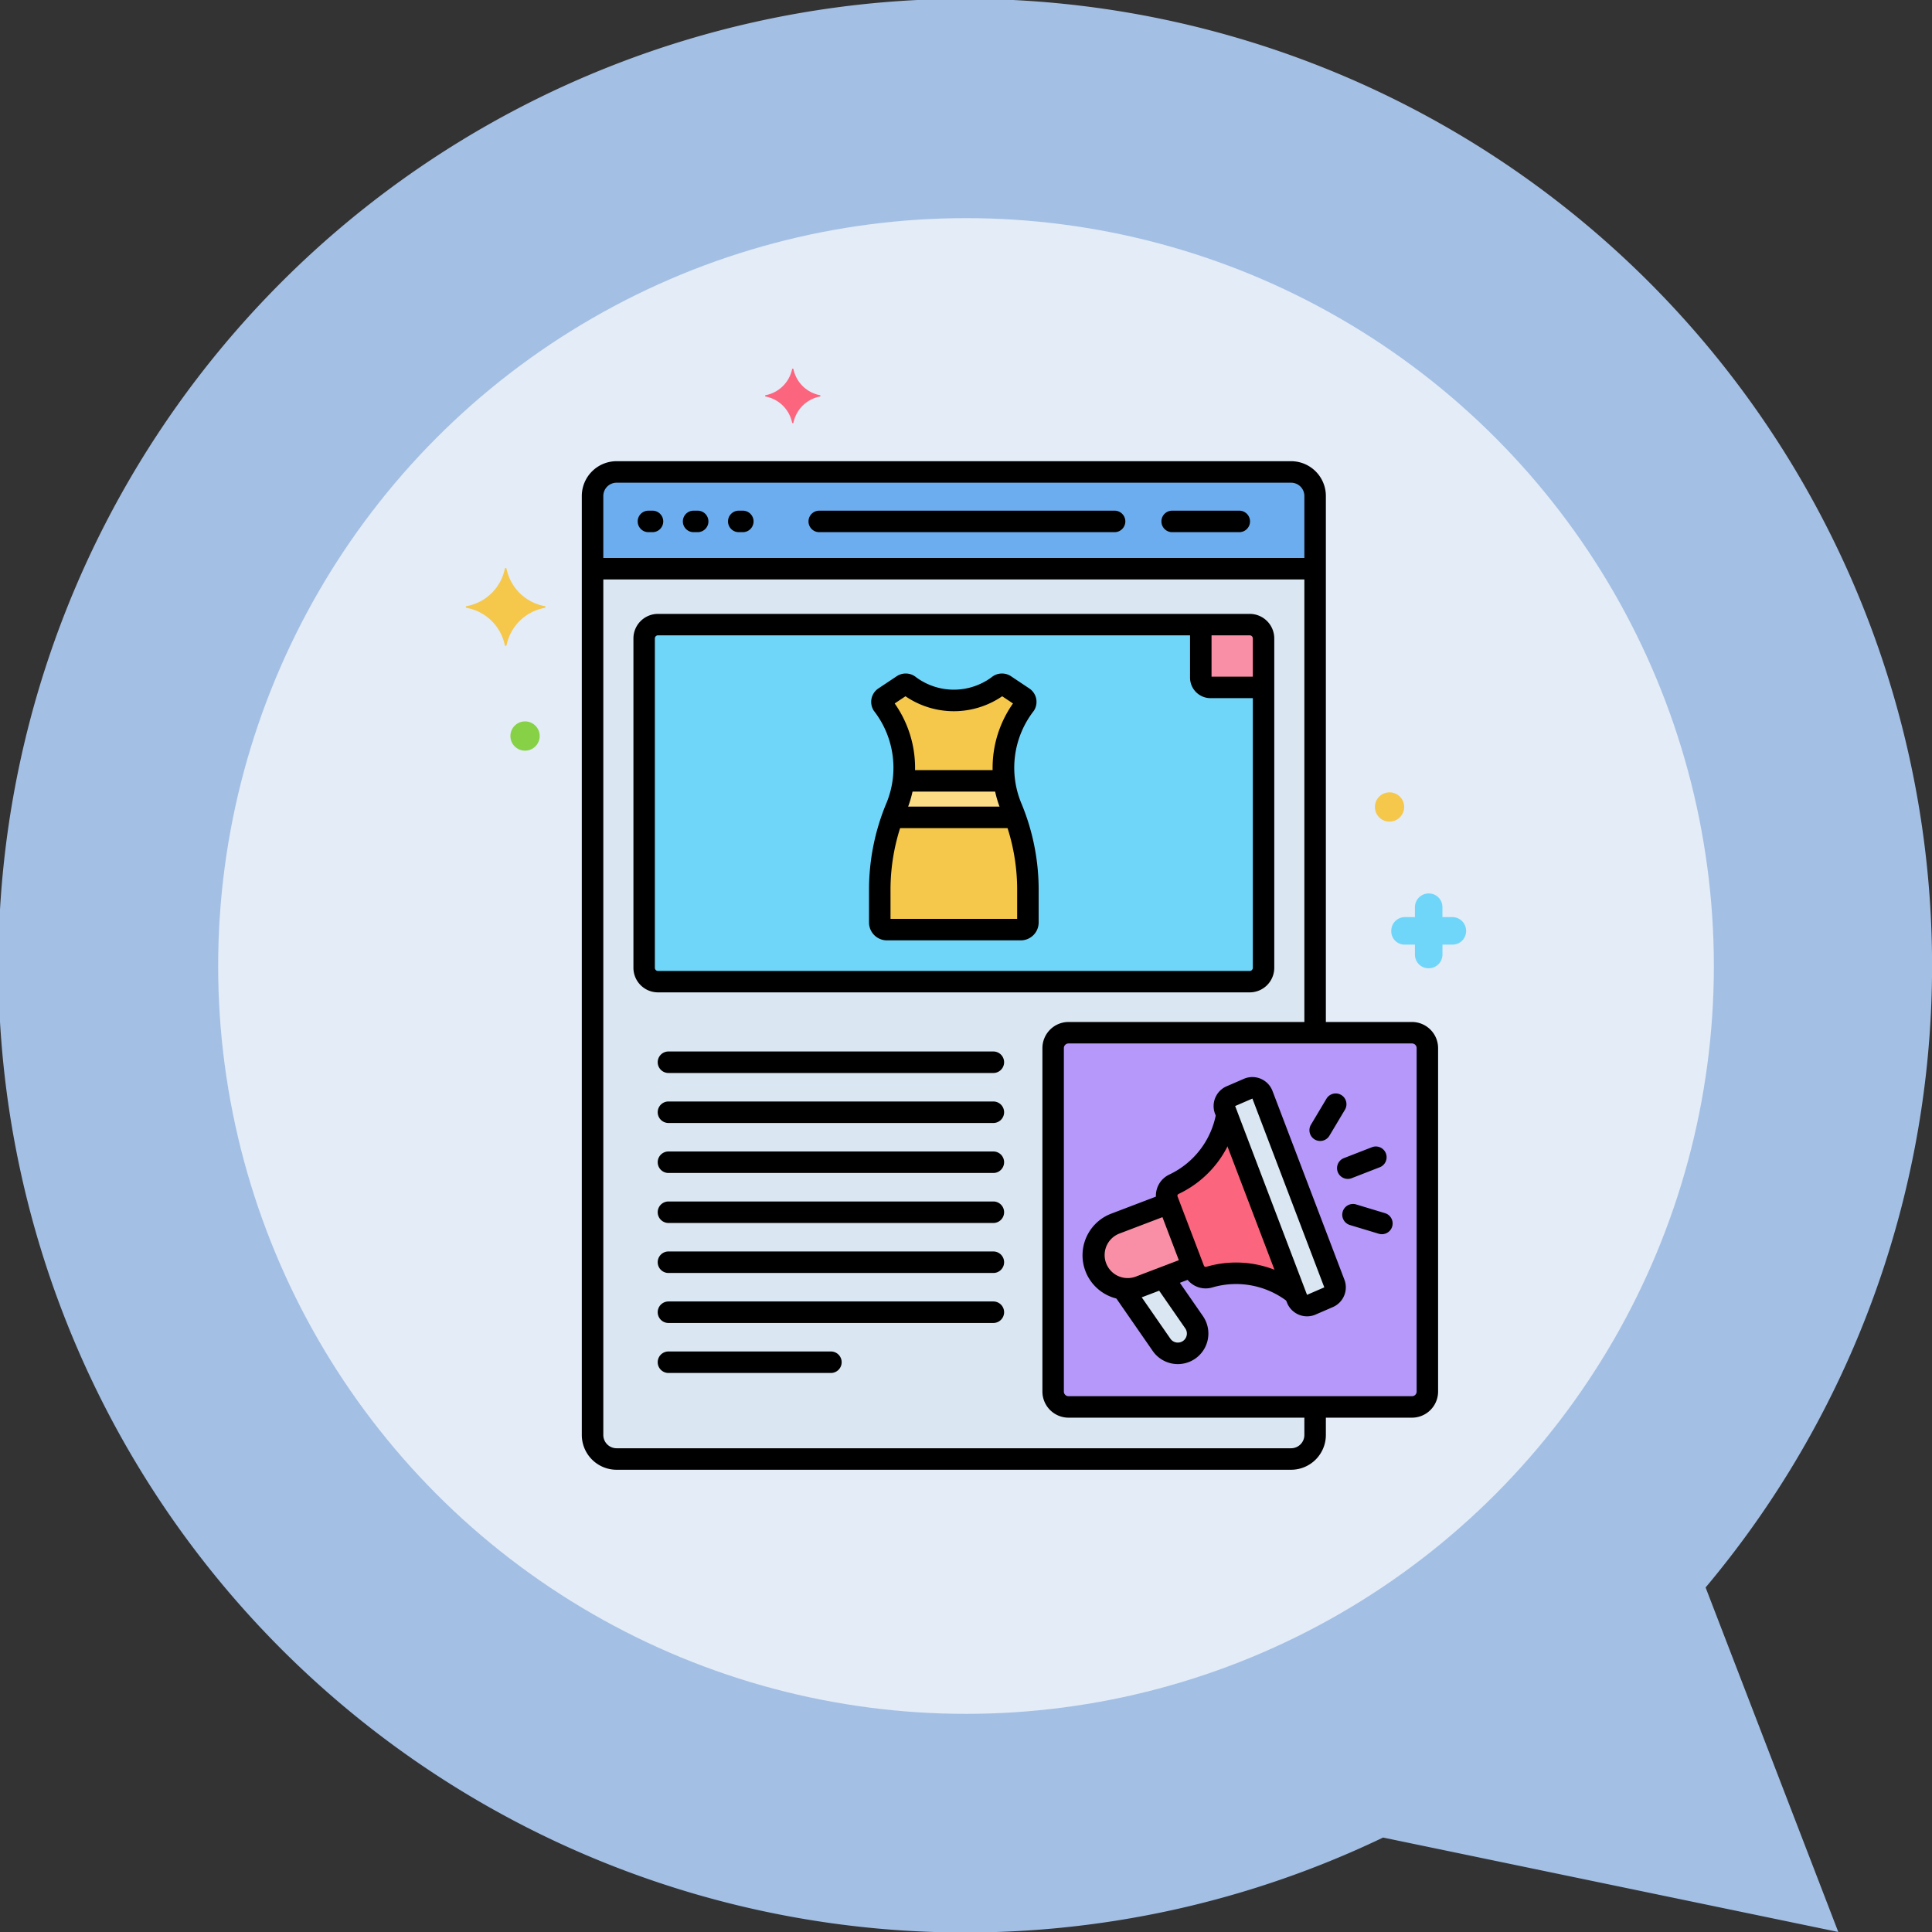 <svg xmlns="http://www.w3.org/2000/svg" width="124.001" height="124" viewBox="0 0 124.001 124">
  <rect x="0" y="0" width="124.001" height="124" fill="#333333" stroke="none"/>
  <g id="Grupo_1083634" data-name="Grupo 1083634" transform="translate(-1088 -2058)">
    <g id="Grupo_159184" data-name="Grupo 159184" transform="translate(703.001)">
      <path id="Unión_12" data-name="Unión 12" d="M8464.769,11817.939a62.055,62.055,0,1,1,20.7-16.051l8.516,22.111Z" transform="translate(-7991 -9642)" fill="#a3bfe4"/>
      <circle id="Elipse_4842" data-name="Elipse 4842" cx="48" cy="48" r="48" transform="translate(399 2072)" fill="#e3ecf7"/>
    </g>
    <g id="Layer_22" transform="translate(1103.353 2081.666)">
      <g id="Grupo_1083754" data-name="Grupo 1083754" transform="translate(14.55 0)">
        <g id="Grupo_1083665" data-name="Grupo 1083665" transform="translate(8.13 6.625)">
          <g id="Grupo_1083664" data-name="Grupo 1083664">
            <path id="Trazado_838334" data-name="Trazado 838334" d="M74.55,59.993H90.376V25.542A1.547,1.547,0,0,0,88.834,24H45.542A1.547,1.547,0,0,0,44,25.542V85.81a1.547,1.547,0,0,0,1.542,1.542H88.834a1.547,1.547,0,0,0,1.542-1.542v-1.8H74.55a.987.987,0,0,1-.987-.987V60.98a.987.987,0,0,1,.987-.987Z" transform="translate(-44 -24)" fill="#dae6f1"/>
          </g>
        </g>
        <g id="Grupo_1083667" data-name="Grupo 1083667" transform="translate(8.13 6.625)">
          <g id="Grupo_1083666" data-name="Grupo 1083666">
            <path id="Trazado_838335" data-name="Trazado 838335" d="M88.834,24H45.542A1.547,1.547,0,0,0,44,25.542v4.669H90.376V25.542A1.547,1.547,0,0,0,88.834,24Z" transform="translate(-44 -24)" fill="#6cadef"/>
          </g>
        </g>
        <g id="Grupo_1083669" data-name="Grupo 1083669" transform="translate(11.442 16.425)">
          <g id="Grupo_1083668" data-name="Grupo 1083668">
            <path id="Trazado_838336" data-name="Trazado 838336" d="M94.865,59.5H56.886a.886.886,0,0,0-.886.886v21.14a.886.886,0,0,0,.886.886H94.864a.886.886,0,0,0,.886-.886V60.386a.886.886,0,0,0-.886-.886Z" transform="translate(-56 -59.5)" fill="#70d6f9"/>
          </g>
        </g>
        <g id="Grupo_1083671" data-name="Grupo 1083671" transform="translate(26.563 20.251)">
          <g id="Grupo_1083670" data-name="Grupo 1083670">
            <path id="Trazado_838337" data-name="Trazado 838337" d="M119.208,81.223a6.6,6.6,0,0,1,.881-6.536.347.347,0,0,0-.1-.481l-1.181-.788a.347.347,0,0,0-.416.025,4.763,4.763,0,0,1-5.725,0,.347.347,0,0,0-.416-.025l-1.181.788a.347.347,0,0,0-.1.481,6.6,6.6,0,0,1,.881,6.536,13.812,13.812,0,0,0-1.078,5.445v1.984a.458.458,0,0,0,.458.458h8.592a.458.458,0,0,0,.458-.458V86.669a13.812,13.812,0,0,0-1.078-5.445Z" transform="translate(-110.778 -73.362)" fill="#f5c84c"/>
          </g>
        </g>
        <g id="Grupo_1083673" data-name="Grupo 1083673" transform="translate(27.373 26.452)">
          <g id="Grupo_1083672" data-name="Grupo 1083672">
            <path id="Trazado_838338" data-name="Trazado 838338" d="M121.332,97.487a6.157,6.157,0,0,1-.451-1.661h-6.45a6.165,6.165,0,0,1-.451,1.661q-.145.337-.268.682H121.6C121.517,97.939,121.429,97.711,121.332,97.487Z" transform="translate(-113.712 -95.826)" fill="#fcdd86"/>
          </g>
        </g>
        <g id="Grupo_1083675" data-name="Grupo 1083675" transform="translate(47.164 16.425)">
          <g id="Grupo_1083674" data-name="Grupo 1083674">
            <path id="Trazado_838339" data-name="Trazado 838339" d="M188.549,59.5h-3.143v3.4a.628.628,0,0,0,.628.628h3.4V60.386A.886.886,0,0,0,188.549,59.5Z" transform="translate(-185.407 -59.5)" fill="#f98fa6"/>
          </g>
        </g>
        <g id="Grupo_1083677" data-name="Grupo 1083677" transform="translate(37.692 42.618)">
          <g id="Grupo_1083676" data-name="Grupo 1083676">
            <path id="Trazado_838340" data-name="Trazado 838340" d="M174.123,154.388H152.081a.987.987,0,0,0-.987.987v22.042a.987.987,0,0,0,.987.987h22.042a.987.987,0,0,0,.987-.987V155.375A.987.987,0,0,0,174.123,154.388Z" transform="translate(-151.094 -154.388)" fill="#b598f9"/>
          </g>
        </g>
        <g id="Grupo_1083679" data-name="Grupo 1083679" transform="translate(48.679 46.152)">
          <g id="Grupo_1083678" data-name="Grupo 1083678" transform="translate(0)">
            <path id="Trazado_838341" data-name="Trazado 838341" d="M197.955,179.75l-4.615-12.112a.693.693,0,0,0-.894-.4l-1.1.478a.693.693,0,0,0-.4.894l4.615,12.112a.693.693,0,0,0,.894.4l1.1-.478A.693.693,0,0,0,197.955,179.75Z" transform="translate(-190.896 -167.192)" fill="#dae6f1"/>
          </g>
        </g>
        <g id="Grupo_1083681" data-name="Grupo 1083681" transform="translate(44.976 47.869)">
          <g id="Grupo_1083680" data-name="Grupo 1083680" transform="translate(0)">
            <path id="Trazado_838342" data-name="Trazado 838342" d="M181.342,173.411a6.077,6.077,0,0,1-3.4,4.476.818.818,0,0,0-.41,1.023l1.694,4.445a.818.818,0,0,0,.987.491,6.077,6.077,0,0,1,5.516,1.079Z" transform="translate(-177.479 -173.411)" fill="#fc657e"/>
          </g>
        </g>
        <g id="Grupo_1083683" data-name="Grupo 1083683" transform="translate(40.282 53.566)">
          <g id="Grupo_1083682" data-name="Grupo 1083682" transform="translate(0)">
            <path id="Trazado_838343" data-name="Trazado 838343" d="M165.3,194.046l-3.425,1.305a2.168,2.168,0,1,0,1.544,4.052l3.425-1.305Z" transform="translate(-160.474 -194.046)" fill="#f98fa6"/>
          </g>
        </g>
        <g id="Grupo_1083685" data-name="Grupo 1083685" transform="translate(42.153 58.338)">
          <g id="Grupo_1083684" data-name="Grupo 1083684" transform="translate(0)">
            <path id="Trazado_838344" data-name="Trazado 838344" d="M171.84,214.2l-1.983-2.862-1.534.585a2.156,2.156,0,0,1-1.069.121l2.5,3.6a1.271,1.271,0,0,0,2.089-1.448Z" transform="translate(-167.254 -211.334)" fill="#dae6f1"/>
          </g>
        </g>
        <g id="Grupo_1083687" data-name="Grupo 1083687" transform="translate(19.206)">
          <g id="Grupo_1083686" data-name="Grupo 1083686">
            <path id="Trazado_838345" data-name="Trazado 838345" d="M87.651,1.7A2.152,2.152,0,0,1,85.94.021c0-.028-.083-.028-.083,0A2.152,2.152,0,0,1,84.146,1.7c-.028,0-.028.055,0,.083a2.152,2.152,0,0,1,1.711,1.684c0,.028.083.028.083,0a2.152,2.152,0,0,1,1.711-1.684c.028-.028.028-.083,0-.083Z" transform="translate(-84.125 0)" fill="#fc657e"/>
          </g>
        </g>
        <g id="Grupo_1083689" data-name="Grupo 1083689" transform="translate(59.39 33.678)">
          <g id="Grupo_1083688" data-name="Grupo 1083688" transform="translate(0)">
            <path id="Trazado_838346" data-name="Trazado 838346" d="M233.644,123.518h-.663v-.635A.872.872,0,0,0,232.1,122a.884.884,0,0,0-.883.856v.663h-.635a.872.872,0,0,0-.883.883.855.855,0,0,0,.883.883h.635v.635a.872.872,0,0,0,.883.883.884.884,0,0,0,.883-.856v-.663h.635a.872.872,0,0,0,.883-.883A.884.884,0,0,0,233.644,123.518Z" transform="translate(-229.695 -122)" fill="#70d6f9"/>
          </g>
        </g>
        <g id="Grupo_1083691" data-name="Grupo 1083691" transform="translate(58.342 27.19)">
          <g id="Grupo_1083690" data-name="Grupo 1083690" transform="translate(0)">
            <path id="Trazado_838347" data-name="Trazado 838347" d="M226.839,98.5a.939.939,0,1,0,.939.939A.938.938,0,0,0,226.839,98.5Z" transform="translate(-225.9 -98.5)" fill="#f5c84c"/>
          </g>
        </g>
        <g id="Grupo_1083693" data-name="Grupo 1083693" transform="translate(2.857 22.636)">
          <g id="Grupo_1083692" data-name="Grupo 1083692">
            <path id="Trazado_838348" data-name="Trazado 838348" d="M25.839,82a.939.939,0,1,0,.939.939A.938.938,0,0,0,25.839,82Z" transform="translate(-24.9 -82)" fill="#87d147"/>
          </g>
        </g>
        <g id="Grupo_1083695" data-name="Grupo 1083695" transform="translate(0 12.795)">
          <g id="Grupo_1083694" data-name="Grupo 1083694">
            <path id="Trazado_838349" data-name="Trazado 838349" d="M19.615,48.793a3.063,3.063,0,0,1-2.457-2.4c0-.055-.11-.055-.11,0a3.063,3.063,0,0,1-2.457,2.4c-.055,0-.055.083,0,.11a3.063,3.063,0,0,1,2.457,2.4c0,.055.11.055.11,0a3.063,3.063,0,0,1,2.457-2.4C19.671,48.876,19.671,48.793,19.615,48.793Z" transform="translate(-14.55 -46.35)" fill="#f5c84c"/>
          </g>
        </g>
        <g id="Grupo_1083697" data-name="Grupo 1083697" transform="translate(12.311 43.821)">
          <g id="Grupo_1083696" data-name="Grupo 1083696">
            <path id="Trazado_838350" data-name="Trazado 838350" d="M80.691,158.745H59.839a.69.69,0,1,0,0,1.38H80.691a.69.69,0,1,0,0-1.38Z" transform="translate(-59.149 -158.745)"/>
          </g>
        </g>
        <g id="Grupo_1083699" data-name="Grupo 1083699" transform="translate(12.311 47.03)">
          <g id="Grupo_1083698" data-name="Grupo 1083698">
            <path id="Trazado_838351" data-name="Trazado 838351" d="M80.691,170.37H59.839a.69.69,0,1,0,0,1.38H80.691a.69.69,0,1,0,0-1.38Z" transform="translate(-59.149 -170.37)"/>
          </g>
        </g>
        <g id="Grupo_1083701" data-name="Grupo 1083701" transform="translate(12.311 50.239)">
          <g id="Grupo_1083700" data-name="Grupo 1083700">
            <path id="Trazado_838352" data-name="Trazado 838352" d="M80.691,181.995H59.839a.69.69,0,1,0,0,1.38H80.691a.69.69,0,1,0,0-1.38Z" transform="translate(-59.149 -181.995)"/>
          </g>
        </g>
        <g id="Grupo_1083703" data-name="Grupo 1083703" transform="translate(12.311 53.448)">
          <g id="Grupo_1083702" data-name="Grupo 1083702">
            <path id="Trazado_838353" data-name="Trazado 838353" d="M80.691,193.62H59.839a.69.69,0,1,0,0,1.38H80.691a.69.69,0,1,0,0-1.38Z" transform="translate(-59.149 -193.62)"/>
          </g>
        </g>
        <g id="Grupo_1083705" data-name="Grupo 1083705" transform="translate(12.311 56.657)">
          <g id="Grupo_1083704" data-name="Grupo 1083704">
            <path id="Trazado_838354" data-name="Trazado 838354" d="M80.691,205.245H59.839a.69.69,0,1,0,0,1.38H80.691a.69.69,0,1,0,0-1.38Z" transform="translate(-59.149 -205.245)"/>
          </g>
        </g>
        <g id="Grupo_1083707" data-name="Grupo 1083707" transform="translate(12.311 59.866)">
          <g id="Grupo_1083706" data-name="Grupo 1083706">
            <path id="Trazado_838355" data-name="Trazado 838355" d="M80.691,216.87H59.839a.69.69,0,1,0,0,1.38H80.691a.69.69,0,1,0,0-1.38Z" transform="translate(-59.149 -216.87)"/>
          </g>
        </g>
        <g id="Grupo_1083709" data-name="Grupo 1083709" transform="translate(12.311 63.075)">
          <g id="Grupo_1083708" data-name="Grupo 1083708">
            <path id="Trazado_838356" data-name="Trazado 838356" d="M70.265,228.495H59.839a.69.69,0,1,0,0,1.38H70.265a.69.69,0,0,0,0-1.38Z" transform="translate(-59.149 -228.495)"/>
          </g>
        </g>
        <g id="Grupo_1083711" data-name="Grupo 1083711" transform="translate(11.026 9.11)">
          <g id="Grupo_1083710" data-name="Grupo 1083710">
            <path id="Trazado_838357" data-name="Trazado 838357" d="M55.443,33h-.26a.69.69,0,1,0,0,1.38h.26a.69.69,0,1,0,0-1.38Z" transform="translate(-54.493 -33)"/>
          </g>
        </g>
        <g id="Grupo_1083713" data-name="Grupo 1083713" transform="translate(13.925 9.11)">
          <g id="Grupo_1083712" data-name="Grupo 1083712">
            <path id="Trazado_838358" data-name="Trazado 838358" d="M65.943,33h-.26a.69.69,0,0,0,0,1.38h.26a.69.69,0,0,0,0-1.38Z" transform="translate(-64.993 -33)"/>
          </g>
        </g>
        <g id="Grupo_1083715" data-name="Grupo 1083715" transform="translate(16.823 9.11)">
          <g id="Grupo_1083714" data-name="Grupo 1083714">
            <path id="Trazado_838359" data-name="Trazado 838359" d="M76.443,33h-.26a.69.69,0,1,0,0,1.38h.26a.69.69,0,1,0,0-1.38Z" transform="translate(-75.493 -33)"/>
          </g>
        </g>
        <g id="Grupo_1083717" data-name="Grupo 1083717" transform="translate(21.99 9.11)">
          <g id="Grupo_1083716" data-name="Grupo 1083716">
            <path id="Trazado_838360" data-name="Trazado 838360" d="M113.857,33H94.9a.69.69,0,0,0,0,1.38h18.955a.69.69,0,1,0,0-1.38Z" transform="translate(-94.211 -33)"/>
          </g>
        </g>
        <g id="Grupo_1083719" data-name="Grupo 1083719" transform="translate(44.64 9.11)">
          <g id="Grupo_1083718" data-name="Grupo 1083718">
            <path id="Trazado_838361" data-name="Trazado 838361" d="M181.26,33h-4.307a.69.69,0,0,0,0,1.38h4.307a.69.69,0,0,0,0-1.38Z" transform="translate(-176.263 -33)"/>
          </g>
        </g>
        <g id="Grupo_1083721" data-name="Grupo 1083721" transform="translate(7.439 5.935)">
          <g id="Grupo_1083720" data-name="Grupo 1083720">
            <path id="Trazado_838362" data-name="Trazado 838362" d="M88.566,58.64a.69.69,0,0,0,.69-.69V23.732A2.235,2.235,0,0,0,87.024,21.5H43.732A2.235,2.235,0,0,0,41.5,23.732V84a2.235,2.235,0,0,0,2.232,2.232H87.024A2.235,2.235,0,0,0,89.256,84V82.472a.69.69,0,0,0-1.38,0V84a.853.853,0,0,1-.852.852H43.732A.853.853,0,0,1,42.88,84V23.732a.853.853,0,0,1,.852-.852H87.024a.853.853,0,0,1,.852.852V57.95a.69.69,0,0,0,.69.69Z" transform="translate(-41.5 -21.5)"/>
          </g>
        </g>
        <g id="Grupo_1083723" data-name="Grupo 1083723" transform="translate(55.907 49.918)">
          <g id="Grupo_1083722" data-name="Grupo 1083722" transform="translate(0)">
            <path id="Trazado_838363" data-name="Trazado 838363" d="M220.218,181.273a.69.69,0,0,0-.893-.394l-1.8.7a.69.69,0,1,0,.5,1.287l1.8-.7A.69.69,0,0,0,220.218,181.273Z" transform="translate(-217.079 -180.832)"/>
          </g>
        </g>
        <g id="Grupo_1083725" data-name="Grupo 1083725" transform="translate(54.144 46.515)">
          <g id="Grupo_1083724" data-name="Grupo 1083724">
            <path id="Trazado_838364" data-name="Trazado 838364" d="M212.728,168.6a.69.69,0,0,0-.946.239l-.992,1.662a.69.69,0,1,0,1.185.707l.992-1.662A.69.69,0,0,0,212.728,168.6Z" transform="translate(-210.692 -168.503)"/>
          </g>
        </g>
        <g id="Grupo_1083727" data-name="Grupo 1083727" transform="translate(56.248 53.608)">
          <g id="Grupo_1083726" data-name="Grupo 1083726">
            <path id="Trazado_838365" data-name="Trazado 838365" d="M221.056,194.789l-1.853-.56a.69.69,0,0,0-.4,1.321l1.853.56a.69.69,0,0,0,.4-1.321Z" transform="translate(-218.314 -194.199)"/>
          </g>
        </g>
        <g id="Grupo_1083729" data-name="Grupo 1083729" transform="translate(7.658 12.146)">
          <g id="Grupo_1083728" data-name="Grupo 1083728">
            <path id="Trazado_838366" data-name="Trazado 838366" d="M88.777,44H42.982a.69.69,0,0,0,0,1.38H88.777a.69.69,0,1,0,0-1.38Z" transform="translate(-42.292 -44)"/>
          </g>
        </g>
        <g id="Grupo_1083732" data-name="Grupo 1083732" transform="translate(10.752 15.735)">
          <g id="Grupo_1083731" data-name="Grupo 1083731">
            <g id="Grupo_1083730" data-name="Grupo 1083730">
              <path id="Trazado_838367" data-name="Trazado 838367" d="M93.055,57H55.076A1.578,1.578,0,0,0,53.5,58.576v21.14a1.578,1.578,0,0,0,1.576,1.576H93.055a1.578,1.578,0,0,0,1.576-1.576V58.576A1.577,1.577,0,0,0,93.055,57Zm.2,22.716a.2.2,0,0,1-.2.2H55.076a.2.2,0,0,1-.2-.2V58.576a.2.2,0,0,1,.2-.2H93.055a.2.2,0,0,1,.2.2v21.14Z" transform="translate(-53.5 -57)"/>
            </g>
          </g>
        </g>
        <g id="Grupo_1083735" data-name="Grupo 1083735" transform="translate(25.873 19.562)">
          <g id="Grupo_1083734" data-name="Grupo 1083734">
            <g id="Grupo_1083733" data-name="Grupo 1083733">
              <path id="Trazado_838368" data-name="Trazado 838368" d="M118.033,79.145a5.946,5.946,0,0,1,.821-5.881,1.037,1.037,0,0,0-.288-1.438l-1.181-.788a1.043,1.043,0,0,0-1.244.072,4.08,4.08,0,0,1-4.836,0,1.043,1.043,0,0,0-1.244-.072l-1.181.787a1.037,1.037,0,0,0-.288,1.439,5.945,5.945,0,0,1,.82,5.881,14.427,14.427,0,0,0-1.134,5.717v1.984a1.149,1.149,0,0,0,1.148,1.148h8.592a1.149,1.149,0,0,0,1.148-1.148V84.862A14.427,14.427,0,0,0,118.033,79.145Zm-.247,7.469h-8.128V84.862a13.055,13.055,0,0,1,1.022-5.173,7.183,7.183,0,0,0-.754-6.9l.692-.462a5.5,5.5,0,0,0,6.208,0l.692.462a7.182,7.182,0,0,0-.754,6.9,13.054,13.054,0,0,1,1.022,5.173v1.752Z" transform="translate(-108.278 -70.867)"/>
            </g>
          </g>
        </g>
        <g id="Grupo_1083737" data-name="Grupo 1083737" transform="translate(26.84 28.105)">
          <g id="Grupo_1083736" data-name="Grupo 1083736">
            <path id="Trazado_838369" data-name="Trazado 838369" d="M120.011,101.812h-7.54a.69.69,0,1,0,0,1.38h7.54a.69.69,0,0,0,0-1.38Z" transform="translate(-111.781 -101.812)"/>
          </g>
        </g>
        <g id="Grupo_1083739" data-name="Grupo 1083739" transform="translate(27.608 25.762)">
          <g id="Grupo_1083738" data-name="Grupo 1083738">
            <path id="Trazado_838370" data-name="Trazado 838370" d="M121.292,93.326h-6.038a.69.69,0,0,0,0,1.38h6.038a.69.69,0,0,0,0-1.38Z" transform="translate(-114.563 -93.326)"/>
          </g>
        </g>
        <g id="Grupo_1083741" data-name="Grupo 1083741" transform="translate(46.474 16.011)">
          <g id="Grupo_1083740" data-name="Grupo 1083740">
            <path id="Trazado_838371" data-name="Trazado 838371" d="M187.3,61.753h-3.011V58.69a.69.69,0,1,0-1.38,0v3.125a1.319,1.319,0,0,0,1.318,1.318H187.3a.69.69,0,0,0,0-1.38Z" transform="translate(-182.906 -58)"/>
          </g>
        </g>
        <g id="Grupo_1083744" data-name="Grupo 1083744" transform="translate(37.002 41.928)">
          <g id="Grupo_1083743" data-name="Grupo 1083743">
            <g id="Grupo_1083742" data-name="Grupo 1083742">
              <path id="Trazado_838372" data-name="Trazado 838372" d="M172.313,151.888H150.271a1.679,1.679,0,0,0-1.677,1.677v22.042a1.679,1.679,0,0,0,1.677,1.677h22.042a1.679,1.679,0,0,0,1.677-1.677V153.565A1.679,1.679,0,0,0,172.313,151.888Zm.3,23.719a.3.3,0,0,1-.3.3H150.271a.3.3,0,0,1-.3-.3V153.565a.3.3,0,0,1,.3-.3h22.042a.3.3,0,0,1,.3.3Z" transform="translate(-148.594 -151.888)"/>
            </g>
          </g>
        </g>
        <g id="Grupo_1083747" data-name="Grupo 1083747" transform="translate(47.989 45.462)">
          <g id="Grupo_1083746" data-name="Grupo 1083746">
            <g id="Grupo_1083745" data-name="Grupo 1083745">
              <path id="Trazado_838373" data-name="Trazado 838373" d="M196.79,177.693l-4.615-12.112a1.383,1.383,0,0,0-1.785-.8l-.029.012-1.092.473a1.385,1.385,0,0,0-.783,1.778l4.615,12.112a1.384,1.384,0,0,0,1.785.8l.029-.012,1.092-.473a1.382,1.382,0,0,0,.783-1.779Zm-1.291.495-.029.012-1.078.467-4.614-12.118.029-.012,1.078-.467,4.615,12.117Z" transform="translate(-188.395 -164.689)"/>
            </g>
          </g>
        </g>
        <g id="Grupo_1083749" data-name="Grupo 1083749" transform="translate(44.285 47.22)">
          <g id="Grupo_1083748" data-name="Grupo 1083748" transform="translate(0)">
            <path id="Trazado_838374" data-name="Trazado 838374" d="M184.273,182.624a6.785,6.785,0,0,0-6.053-1.145.128.128,0,0,1-.16-.071l-1.694-4.445a.129.129,0,0,1,.072-.16,6.765,6.765,0,0,0,3.767-4.938.69.69,0,0,0-1.361-.23,5.392,5.392,0,0,1-3.019,3.932,1.5,1.5,0,0,0-.748,1.887l1.694,4.445a1.5,1.5,0,0,0,1.814.911,5.409,5.409,0,0,1,4.836.9.69.69,0,1,0,.852-1.085Z" transform="translate(-174.977 -171.06)"/>
          </g>
        </g>
        <g id="Grupo_1083751" data-name="Grupo 1083751" transform="translate(39.592 52.936)">
          <g id="Grupo_1083750" data-name="Grupo 1083750" transform="translate(0)">
            <path id="Trazado_838375" data-name="Trazado 838375" d="M165.489,196.273a.69.69,0,0,0-.891-.4l-3.238,1.234a1.478,1.478,0,0,1-1.052-2.762l3.265-1.244a.69.69,0,1,0-.492-1.29l-3.265,1.244a2.858,2.858,0,1,0,2.036,5.341l3.238-1.234A.689.689,0,0,0,165.489,196.273Z" transform="translate(-157.976 -191.766)"/>
          </g>
        </g>
        <g id="Grupo_1083753" data-name="Grupo 1083753" transform="translate(41.519 57.788)">
          <g id="Grupo_1083752" data-name="Grupo 1083752">
            <path id="Trazado_838376" data-name="Trazado 838376" d="M170.743,212.36l-1.886-2.722a.69.69,0,0,0-1.135.786l1.886,2.722a.581.581,0,0,1-.955.662l-2.441-3.523a.69.69,0,1,0-1.135.786l2.441,3.523a1.961,1.961,0,1,0,3.224-2.234Z" transform="translate(-164.956 -209.341)"/>
          </g>
        </g>
      </g>
    </g>
  </g>
</svg>
